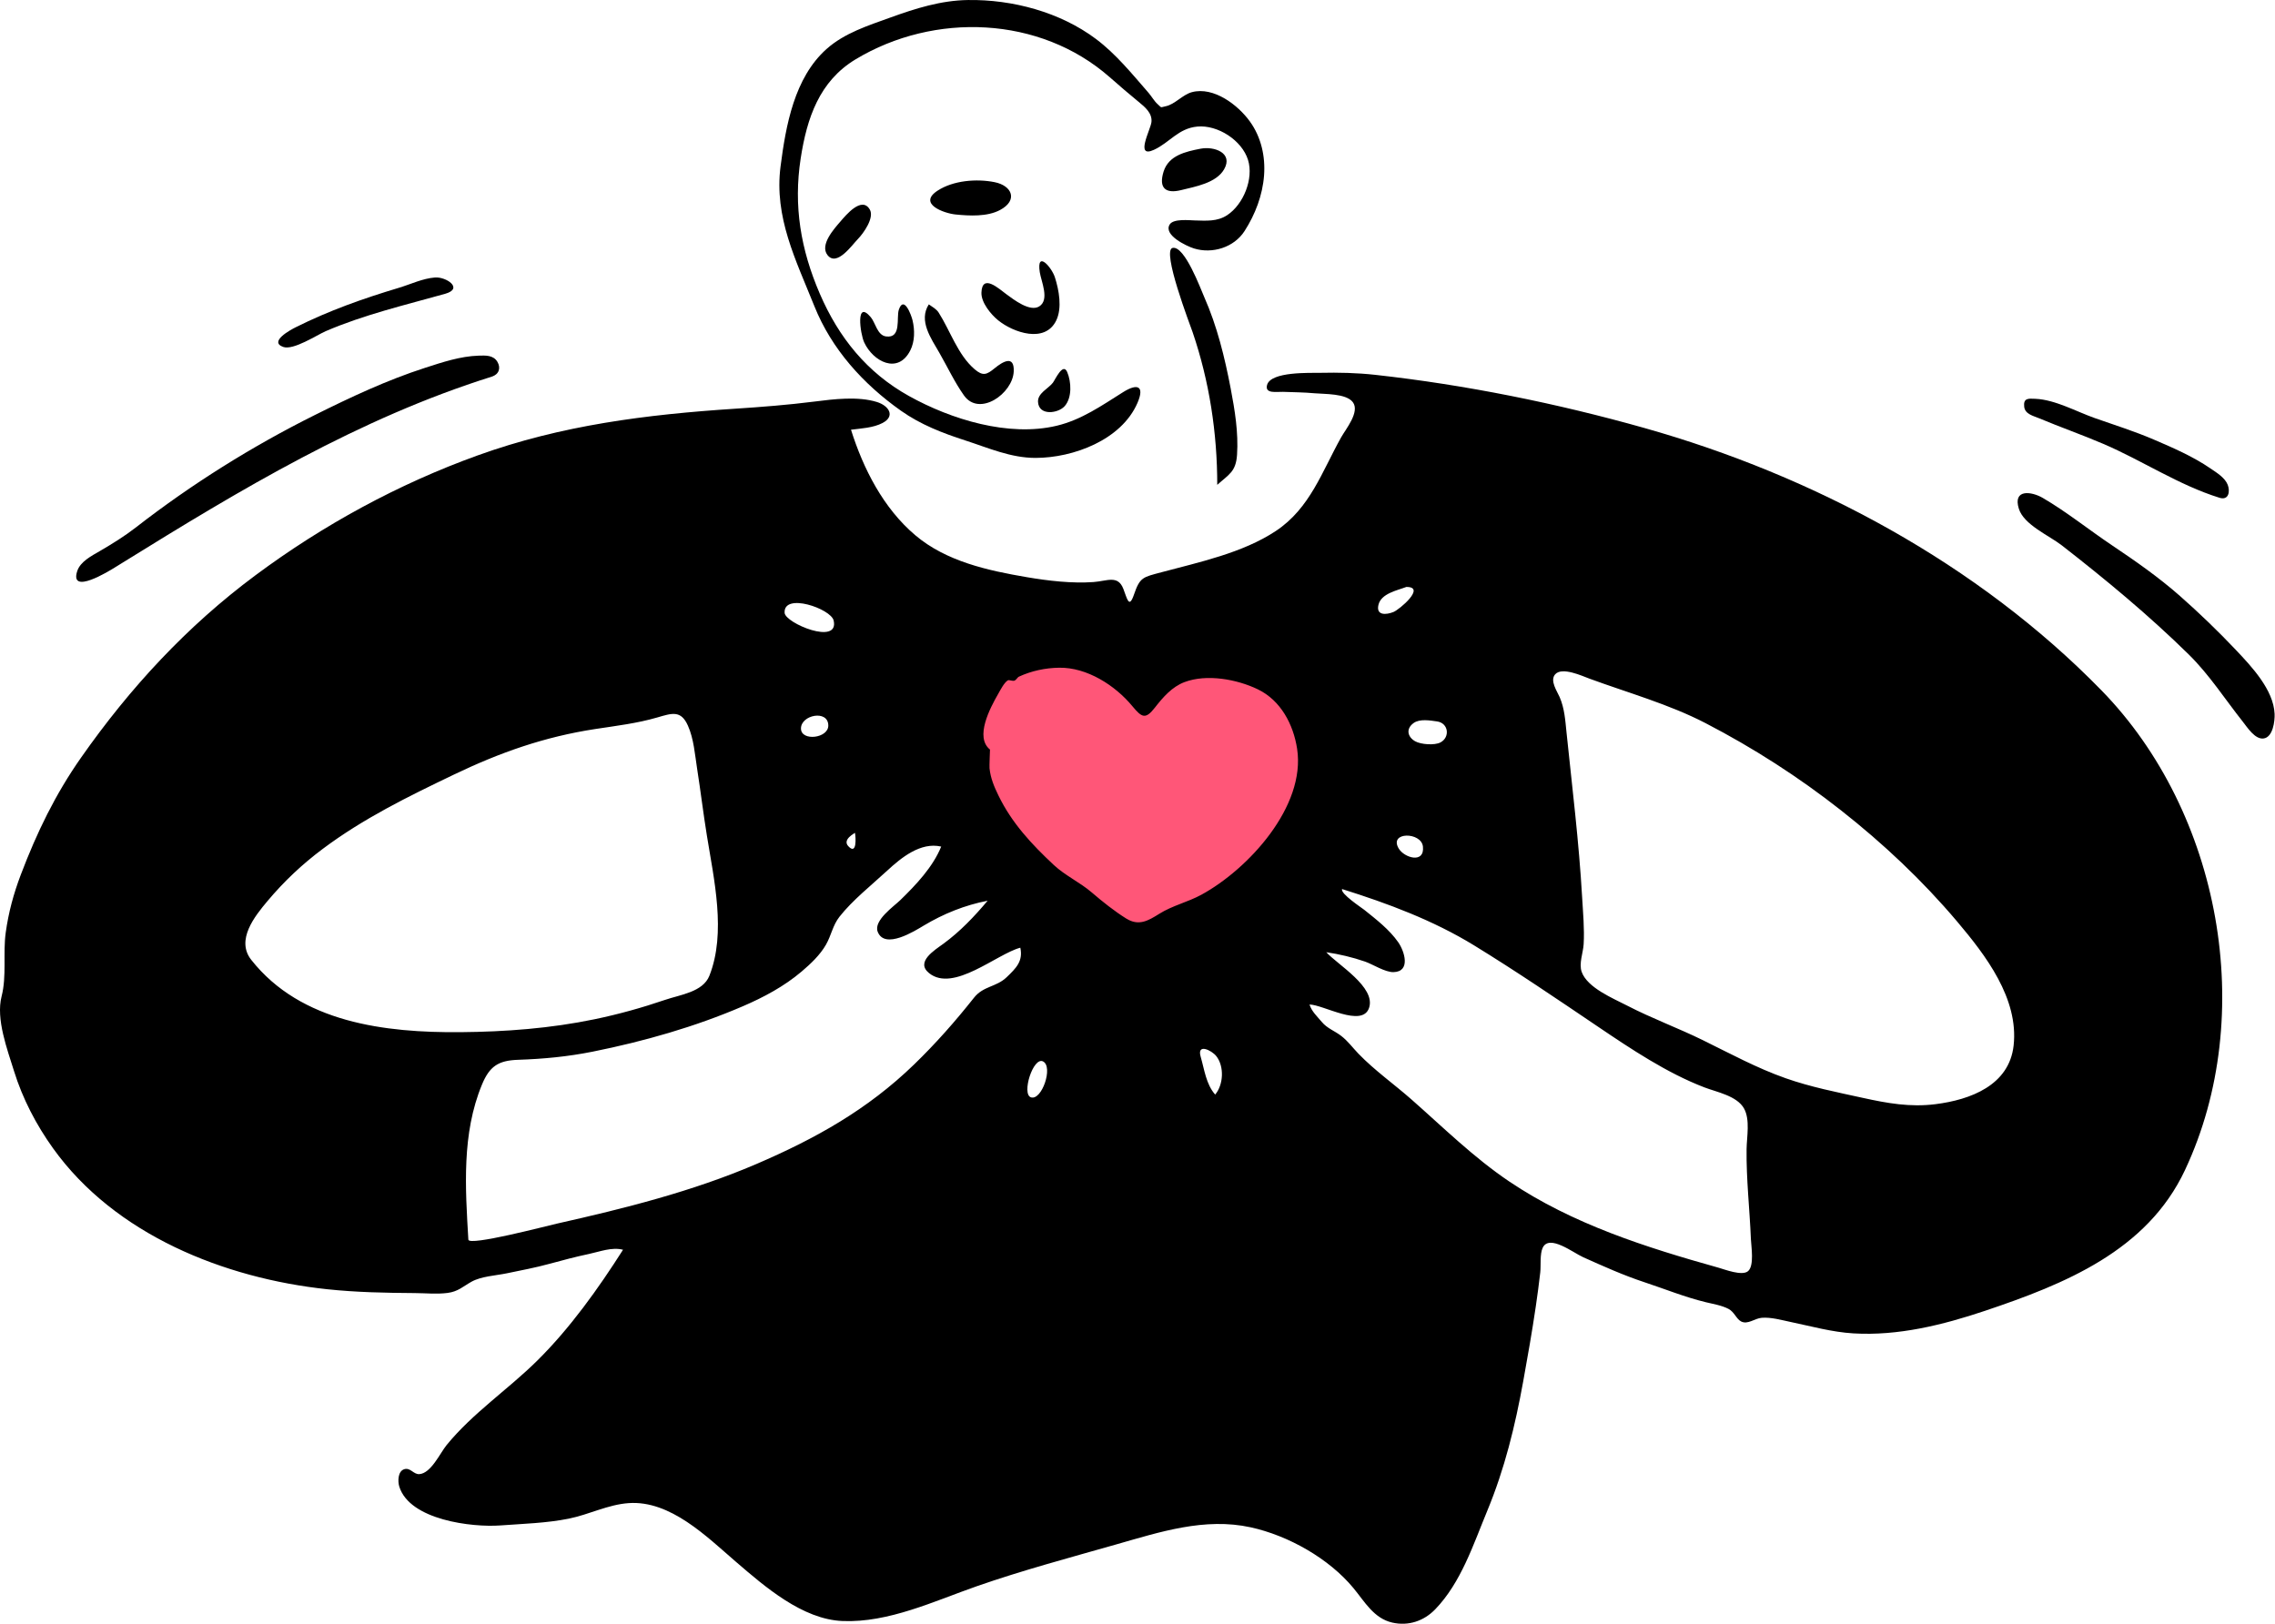 <svg width="360" height="257" viewBox="0 0 360 257" fill="none" xmlns="http://www.w3.org/2000/svg">
<path fill-rule="evenodd" clip-rule="evenodd" d="M206.891 108.064C210.771 110.876 210.153 116.41 208.986 120.431C207.266 126.351 203.84 131.832 199.932 136.556C193 144.937 181.231 154.347 170.382 146.99C160.721 140.437 154.628 127.215 152.524 116.078C151.874 112.636 151.008 107.508 154.063 104.921C158.579 101.096 166.544 101.792 171.996 102.284C175.586 102.608 179.05 103.709 182.598 103.192C190.841 101.991 200.016 103.079 206.891 108.064Z" fill="#FF5678"/>
<path fill-rule="evenodd" clip-rule="evenodd" d="M39.758 151.92C47.617 161.89 60.979 163.465 72.846 163.368C79.973 163.309 87.113 162.772 94.099 161.32C97.866 160.537 101.607 159.499 105.246 158.254C107.65 157.43 111.229 157.019 112.252 154.443C114.95 147.647 112.965 139.124 111.854 132.226C111.288 128.718 110.864 125.188 110.314 121.676C109.963 119.43 109.794 116.944 108.853 114.843C107.75 112.38 106.358 112.872 104.026 113.552C100.814 114.49 97.516 114.88 94.213 115.384C86.152 116.615 79.12 119.097 71.794 122.615C64.551 126.093 57.525 129.526 51.064 134.363C47.79 136.814 44.969 139.475 42.342 142.598C40.312 145.012 37.282 148.779 39.758 151.92ZM74.113 196.203C74.176 197.276 86.494 194.035 88.115 193.672C98.75 191.286 109.597 188.569 119.637 184.259C129.009 180.236 137.267 175.634 144.642 168.486C148.08 165.155 151.172 161.646 154.13 157.91C155.613 156.037 157.639 156.254 159.293 154.67C160.78 153.244 161.921 152.131 161.456 149.999C157.739 150.978 150.876 157.134 147.023 154.025C144.827 152.254 147.873 150.403 149.279 149.376C151.922 147.445 154.183 145.063 156.284 142.563C152.676 143.262 149.318 144.614 146.178 146.495C144.783 147.33 140.001 150.36 138.888 147.472C138.203 145.693 141.445 143.459 142.456 142.475C144.939 140.06 147.618 137.24 148.936 133.993C145.678 133.237 142.606 135.755 140.387 137.807C137.924 140.084 134.905 142.474 132.84 145.098C131.774 146.451 131.542 148.05 130.71 149.509C129.773 151.152 128.275 152.56 126.844 153.775C124.085 156.117 120.859 157.841 117.547 159.267C109.979 162.525 101.867 164.831 93.801 166.448C89.843 167.242 85.983 167.608 81.966 167.742C78.845 167.847 77.463 168.781 76.271 171.657C73.046 179.44 73.632 188.002 74.113 196.203ZM166.747 136.9C168.552 138.589 170.897 139.648 172.784 141.272C174.444 142.7 176.359 144.225 178.211 145.38C180.189 146.613 181.667 145.748 183.448 144.632C185.539 143.323 187.942 142.793 190.096 141.622C197.541 137.57 206.649 127.641 205.259 118.524C204.67 114.66 202.672 110.858 199.045 109.105C195.75 107.513 190.961 106.629 187.437 107.96C185.448 108.711 184.026 110.368 182.752 111.998C181.267 113.897 180.698 113.598 179.185 111.766C176.478 108.489 172.014 105.613 167.601 105.683C165.408 105.717 163.23 106.18 161.254 107.09C160.986 107.213 160.837 107.587 160.569 107.714C160.239 107.869 159.697 107.546 159.467 107.691C158.889 108.057 158.311 109.201 157.978 109.781C156.639 112.111 154.228 116.678 156.658 118.639C156.659 118.64 156.549 121.293 156.583 121.595C156.754 123.178 157.301 124.484 158.006 125.931C160.122 130.279 163.247 133.626 166.747 136.9ZM163.148 173.684C164.858 174.215 166.7 168.857 165.06 168.002C163.496 167.186 161.6 173.203 163.148 173.684ZM190.002 167.277C190.594 169.301 190.844 171.598 192.292 173.246C193.618 171.672 193.749 168.769 192.463 167.152C191.729 166.23 189.354 165.066 190.002 167.277ZM135.289 131.815C135.298 131.866 133.231 132.854 134.24 133.936C135.617 135.412 135.428 132.538 135.289 131.815ZM126.747 115.319C126.771 117.366 131.103 116.872 131.072 114.813C131.034 112.28 126.722 113.15 126.747 115.319ZM131.919 98.215C131.49 96.341 123.954 93.735 124.159 97.001C124.262 98.638 132.828 102.199 131.919 98.215ZM209.172 161.757C210.017 162.773 211.216 163.173 212.229 163.953C213.291 164.77 214.05 165.83 214.977 166.789C217.524 169.422 220.59 171.586 223.337 174.004C228.388 178.451 233.227 183.231 238.828 187.002C248.836 193.74 260.442 197.426 271.963 200.653C272.917 200.92 275.667 201.999 276.611 201.196C277.63 200.329 277.112 197.279 277.065 196.125C276.874 191.397 276.323 186.613 276.382 181.892C276.407 179.952 276.975 177.196 275.963 175.421C274.833 173.44 271.679 172.86 269.728 172.114C263.797 169.847 258.085 166.024 252.846 162.483C246.406 158.129 239.902 153.703 233.275 149.639C226.782 145.658 219.621 142.992 212.378 140.718C212.043 141.423 215.498 143.692 215.893 144.01C217.788 145.535 219.849 147.116 221.256 149.13C222.252 150.555 223.273 153.781 220.523 153.864C219.191 153.904 217.22 152.615 216.012 152.198C214.016 151.509 211.959 151.025 209.871 150.711C211.666 152.687 217.75 156.238 216.643 159.525C215.569 162.715 209.356 158.992 207.218 158.992C207.568 160.105 208.449 160.889 209.172 161.757ZM282.571 170.66C286.55 172.06 290.628 172.855 294.735 173.758C298.649 174.62 302.267 175.269 306.276 174.764C311.811 174.068 317.937 171.776 318.638 165.486C319.47 158.034 314.207 151.186 309.688 145.839C304.188 139.334 298.012 133.519 291.319 128.253C284.633 122.992 277.417 118.354 269.856 114.439C264.105 111.46 257.609 109.651 251.527 107.416C250.37 106.991 247.17 105.496 246.088 106.735C245.213 107.736 246.404 109.405 246.802 110.335C247.58 112.147 247.687 113.972 247.888 115.919C248.784 124.611 249.864 133.3 250.36 142.03C250.499 144.463 250.742 147.007 250.6 149.442C250.522 150.79 249.82 152.508 250.287 153.824C251.186 156.355 255.299 158.03 257.479 159.161C261.382 161.184 265.515 162.694 269.458 164.63C273.789 166.756 278.005 169.054 282.571 170.66ZM227.39 114.182C226.298 114.032 224.662 113.735 223.688 114.442C222.419 115.365 222.752 116.649 223.924 117.318C224.85 117.847 227.018 117.991 227.933 117.511C229.491 116.694 229.228 114.435 227.39 114.182ZM221.341 134.309C222.224 135.779 225.45 136.743 225.169 134C224.928 131.651 219.716 131.602 221.341 134.309ZM222.539 92.9C221.12 93.45 218.545 93.92 218.125 95.745C217.733 97.444 219.343 97.331 220.504 96.864C221.46 96.48 225.716 92.871 222.539 92.9ZM0.252 157.698C1.081 154.473 0.45 150.903 0.907 147.6C1.35 144.399 2.149 141.457 3.294 138.439C5.83 131.76 8.736 125.747 12.847 119.884C20.59 108.845 29.573 99.12 40.42 91.056C51.129 83.096 62.988 76.627 75.549 72.093C88.87 67.284 102.278 65.611 116.326 64.689C120.521 64.414 124.711 64.088 128.883 63.558C131.931 63.171 135.753 62.694 138.767 63.627C140.661 64.214 141.719 65.866 139.656 66.949C138.193 67.718 136.278 67.81 134.663 68.014C136.614 74.213 139.789 80.433 144.821 84.702C149.733 88.869 156.306 90.298 162.505 91.355C165.867 91.927 169.631 92.371 173.045 92.124C175.203 91.968 176.887 90.968 177.758 93.192C178.362 94.736 178.648 96.431 179.445 94.099C180.387 91.341 180.85 91.359 183.781 90.576C189.776 88.975 196.648 87.513 201.878 84.05C207.303 80.457 209.19 74.644 212.219 69.231C212.969 67.894 215.228 65.186 214.074 63.653C213.018 62.251 209.584 62.391 208.012 62.245C206.353 62.09 204.683 62.084 203.019 62.019C202.054 61.982 200.114 62.377 200.502 60.937C201.088 58.766 207.36 59.044 208.917 59.009C211.814 58.944 214.75 59.011 217.632 59.329C231.922 60.91 246.34 63.832 260.167 67.728C286.995 75.288 312.979 89.218 332.558 109.286C351.351 128.55 357.306 160.606 345.752 185.203C339.748 197.986 326.717 203.237 314.086 207.478C307.423 209.715 300.368 211.464 293.286 211.042C289.887 210.84 286.662 209.924 283.347 209.235C281.902 208.934 280.257 208.455 278.772 208.576C277.647 208.667 276.568 209.699 275.513 209.151C274.765 208.762 274.44 207.645 273.525 207.169C272.427 206.598 271.096 206.392 269.91 206.104C266.614 205.303 263.423 204.005 260.201 202.94C256.869 201.839 253.725 200.421 250.528 198.988C248.914 198.263 245.179 195.32 244.127 197.472C243.648 198.454 243.852 200.348 243.735 201.379C243.53 203.18 243.29 204.978 243.027 206.772C242.448 210.722 241.755 214.655 241.045 218.583C239.762 225.671 238.11 232.457 235.348 239.124C233.142 244.448 231.205 250.482 227.109 254.718C225.321 256.566 222.881 257.398 220.317 256.817C217.4 256.156 215.948 253.506 214.177 251.364C210.28 246.649 203.848 243.037 197.908 241.736C190.634 240.144 183.548 242.473 176.605 244.453C169.261 246.547 161.785 248.542 154.576 251.059C147.859 253.406 140.606 256.87 133.321 256.569C126.968 256.306 121.034 251.135 116.452 247.194C111.851 243.236 106.097 237.44 99.48 237.907C96.195 238.138 93.201 239.723 90.001 240.367C86.487 241.075 82.749 241.175 79.177 241.439C74.742 241.766 64.82 240.61 63.179 235.275C62.936 234.483 62.934 232.853 63.98 232.537C64.941 232.246 65.432 233.37 66.343 233.318C68.196 233.214 69.644 229.983 70.662 228.732C74.771 223.682 80.407 219.915 85.017 215.353C90.223 210.202 94.668 203.961 98.59 197.806C96.817 197.345 94.903 198.11 93.187 198.474C91.102 198.915 89.07 199.449 87.014 200.015C84.749 200.639 82.452 201.067 80.153 201.543C78.438 201.897 76.161 202.004 74.613 202.864C73.262 203.615 72.507 204.422 70.829 204.64C69.123 204.861 67.372 204.675 65.657 204.663C61.021 204.632 56.395 204.546 51.781 204.056C35.476 202.324 18.193 195.427 8.389 181.74C5.722 178.018 3.574 173.894 2.216 169.517C1.157 166.1 -0.67 161.286 0.252 157.698Z" fill="black"/>
<path fill-rule="evenodd" clip-rule="evenodd" d="M153.176 0.004C148.891 0.064 144.875 1.335 140.883 2.779C137.372 4.049 133.629 5.224 130.79 7.759C125.683 12.32 124.353 19.87 123.517 26.33C122.475 34.391 125.944 41.155 128.863 48.448C131.594 55.269 136.605 60.794 142.562 65.004C145.683 67.21 149.132 68.541 152.74 69.709C156.406 70.894 159.956 72.482 163.878 72.476C169.833 72.468 177.458 69.639 179.995 63.771C181.15 61.1 180.025 60.62 177.714 62.072C174.361 64.179 171.129 66.452 167.211 67.386C159.612 69.199 150.51 66.391 143.847 62.685C137.186 58.981 132.715 53.416 129.726 46.486C126.711 39.495 125.539 32.607 126.702 25.07C127.688 18.684 129.648 12.85 135.403 9.383C147.828 1.899 164.567 2.502 175.616 12.228C177.132 13.561 178.63 14.858 180.191 16.131C181.184 16.941 182.353 17.911 182.209 19.311C182.085 20.509 179.53 25.13 182.607 23.71C185.101 22.559 186.456 20.31 189.478 20.032C192.693 19.735 196.529 22.205 197.491 25.314C198.409 28.281 196.773 32.34 194.21 34.042C192.623 35.096 190.877 34.933 189.074 34.89C188.18 34.869 185.69 34.578 185.098 35.524C184.051 37.196 187.746 38.954 188.938 39.324C191.84 40.224 195.269 39.165 196.937 36.575C198.633 33.942 199.793 30.894 200.027 27.757C200.25 24.751 199.568 21.708 197.795 19.241C195.909 16.616 192.064 13.674 188.618 14.585C187.122 14.981 185.92 16.527 184.452 16.82C183.526 17.005 183.915 17.138 183.148 16.451C182.661 16.015 182.2 15.211 181.75 14.694C179.163 11.725 176.606 8.555 173.44 6.179C167.764 1.916 160.219 -0.097 153.176 0.004ZM168.874 58.882C168.202 57.308 166.969 60.115 166.604 60.585C165.883 61.514 164.185 62.236 164.258 63.606C164.379 65.867 167.461 65.448 168.489 64.268C169.659 62.925 169.536 60.436 168.874 58.882ZM146.977 48.175C145.314 50.767 147.34 53.564 148.655 55.857C149.912 58.05 151.079 60.529 152.543 62.59C154.972 66.013 160.257 62.31 160.414 58.792C160.534 56.1 158.626 57.272 157.402 58.278C156.142 59.313 155.545 59.571 154.223 58.44C151.566 56.163 150.372 52.356 148.535 49.473C148.171 48.901 147.511 48.557 146.977 48.175ZM142.237 49.009C141.808 50.262 142.707 53.582 140.207 53.25C138.825 53.067 138.53 51.084 137.804 50.219C135.361 47.31 136.11 52.812 136.749 54.189C138.156 57.224 142.093 59.315 144.046 55.465C144.772 54.032 144.769 52.225 144.4 50.685C144.199 49.847 143.028 46.695 142.237 49.009ZM164.534 43.074C164.756 44.536 166.13 47.449 164.452 48.495C162.976 49.416 160.405 47.416 159.268 46.581C158.086 45.714 155.409 43.225 155.304 46.322C155.251 47.901 156.831 49.795 157.959 50.704C160.364 52.644 165.363 54.384 167.136 50.733C168.102 48.744 167.574 45.913 166.935 43.909C166.418 42.285 164 39.542 164.534 43.074ZM132.98 35.069C132.001 36.206 129.681 38.753 130.943 40.372C132.418 42.265 134.815 38.793 135.76 37.826C136.611 36.956 138.402 34.477 137.638 33.161C136.374 30.985 133.84 34.071 132.98 35.069ZM148.369 30.174C145.169 32.258 149.376 33.76 151.199 33.946C153.405 34.171 156.226 34.321 158.252 33.238C161.124 31.703 160.167 29.386 157.383 28.831C154.528 28.262 150.852 28.555 148.369 30.174ZM189.972 23.537C187.619 23.995 184.931 24.591 184.129 27.156C183.302 29.808 184.491 30.688 186.895 30.091C189.119 29.538 192.441 28.983 193.698 26.81C195.2 24.215 192.154 23.113 189.972 23.537Z" fill="black"/>
<path fill-rule="evenodd" clip-rule="evenodd" d="M319.463 80.513C320.253 83.063 324.25 84.755 326.244 86.305C333.216 91.729 340.029 97.377 346.333 103.568C349.605 106.781 352.081 110.667 354.918 114.241C355.61 115.113 356.837 117.067 358.194 116.883C359.684 116.682 359.985 114.117 359.938 112.997C359.775 109.176 356.285 105.486 353.797 102.855C350.998 99.897 348.005 97.014 344.948 94.32C341.583 91.355 337.931 88.806 334.21 86.31C330.556 83.86 327.052 81.029 323.252 78.809C321.462 77.764 318.489 77.366 319.463 80.513ZM75.74 56.291C72.83 56.383 69.99 57.337 67.245 58.224C61.208 60.173 55.457 62.878 49.787 65.705C39.846 70.66 30.28 76.655 21.511 83.471C19.677 84.896 17.798 86.05 15.805 87.215C14.529 87.961 12.71 88.872 12.219 90.393C10.97 94.259 17.272 90.379 18.166 89.823L19.424 89.043C38.082 77.48 56.718 66.245 77.823 59.613C78.947 59.26 79.296 58.257 78.707 57.263C78.067 56.186 76.821 56.257 75.74 56.291ZM320.313 64.382C320.447 65.559 321.781 65.827 322.68 66.205C326.035 67.614 329.474 68.816 332.82 70.249C339.031 72.908 344.734 76.767 351.217 78.785C352.698 79.247 352.917 77.752 352.52 76.734C352.078 75.599 350.752 74.802 349.792 74.145C347.024 72.249 343.885 70.885 340.811 69.568C337.764 68.261 334.626 67.273 331.501 66.178C328.597 65.159 325.227 63.264 322.108 63.124L321.972 63.117C320.98 63.067 320.155 63 320.313 64.382ZM70.443 46.5C73.41 45.665 70.607 43.787 68.844 43.919C66.876 44.066 64.975 44.995 63.109 45.555C57.406 47.268 52.119 49.141 46.79 51.799C45.996 52.196 42.495 54.077 44.811 54.91C46.416 55.487 50.164 53.011 51.542 52.417C57.597 49.806 64.103 48.282 70.443 46.5Z" fill="black"/>
<path fill-rule="evenodd" clip-rule="evenodd" d="M188.724 52.58C188.353 51.492 183.766 39.596 185.561 39.238C187.463 38.857 190.005 45.759 190.557 47.006C192.595 51.611 193.801 56.553 194.747 61.492C195.405 64.932 195.983 68.456 195.753 71.972C195.576 74.674 194.459 75.084 192.62 76.74C192.62 68.531 191.373 60.349 188.724 52.58Z" fill="black"/>
</svg>
